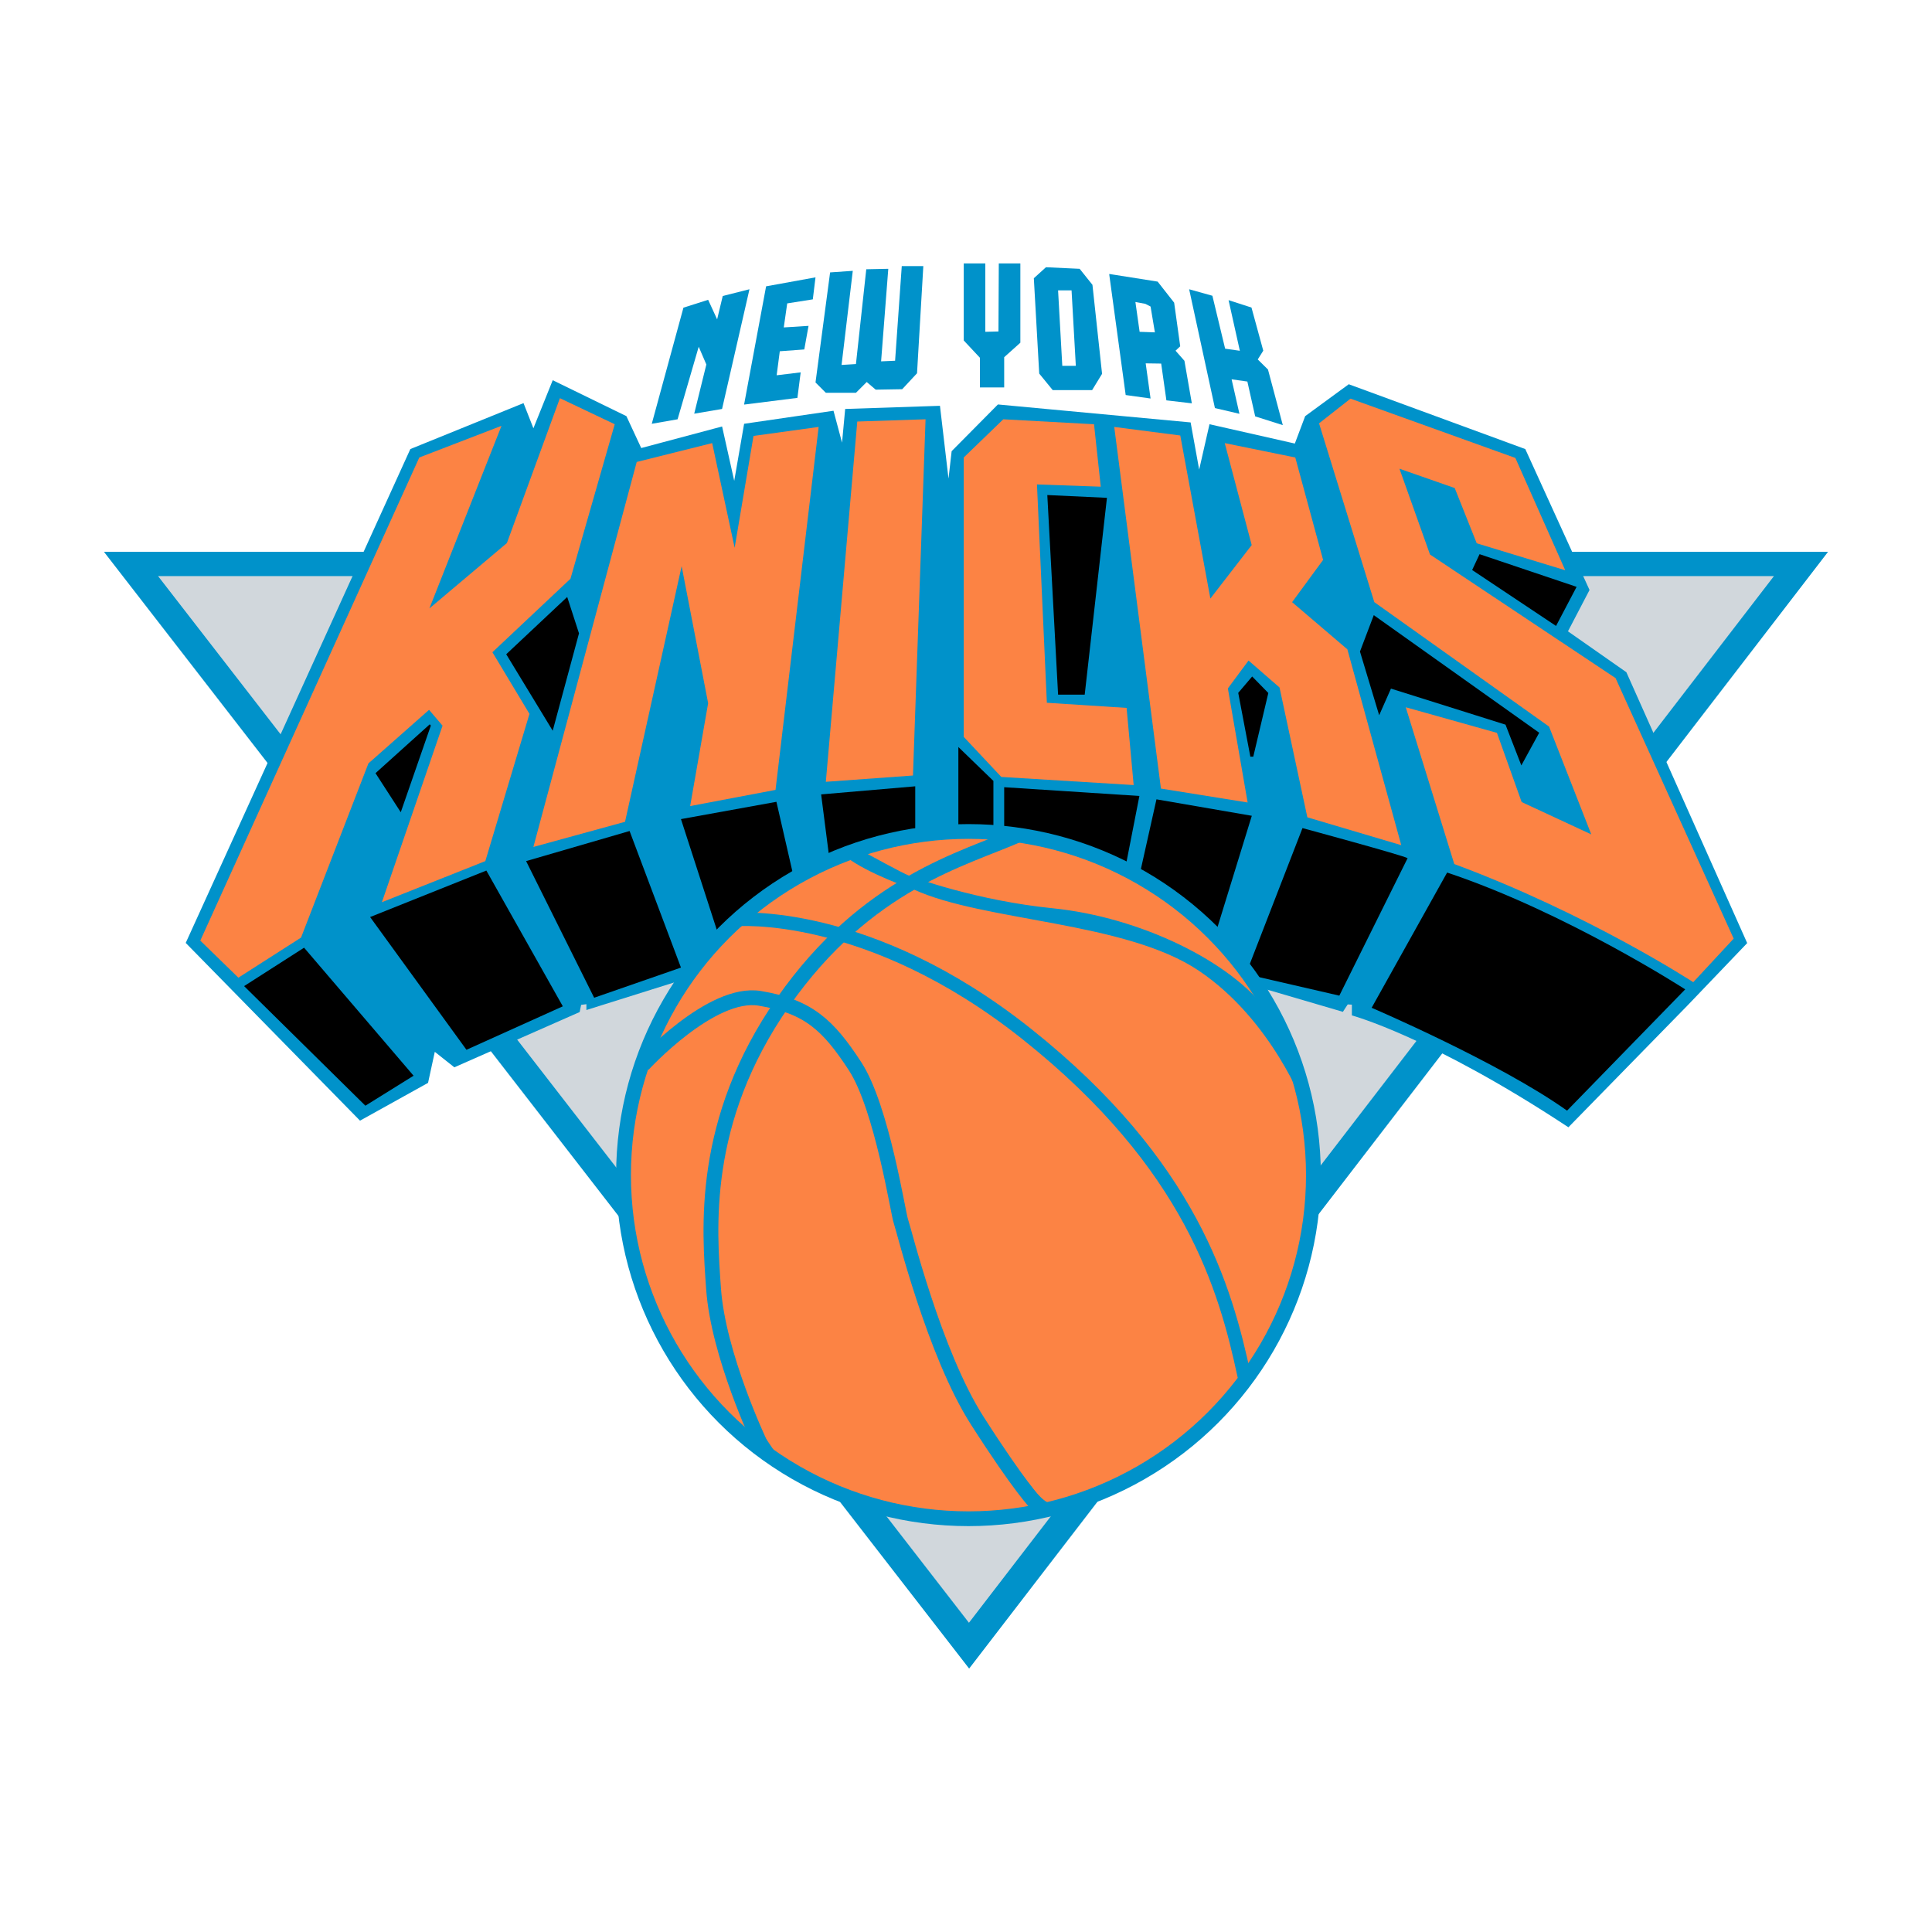 <?xml version="1.0" encoding="utf-8"?>
<!-- Generator: Adobe Illustrator 21.0.2, SVG Export Plug-In . SVG Version: 6.00 Build 0)  -->
<svg version="1.1" id="Layer_7" xmlns="http://www.w3.org/2000/svg" xmlns:xlink="http://www.w3.org/1999/xlink" x="0px" y="0px"
	 width="200px" height="200px" viewBox="0 0 200 200" enable-background="new 0 0 200 200" xml:space="preserve">
<g>
	<polygon fill="#D1D7DC" points="186.312,58.24 100.447,171.103 14.582,58.24 	"/>
	<path fill="#0092CA" d="M10.76,57.124l89.565,115.607L189.24,57.124H10.76z M100.305,167.988L16.36,59.635H183.64L100.305,167.988z
		"/>
	<path fill="#0092CA" d="M42.478,46.487L19.226,97.611l18.043,18.4l7.043-3.913l0.698-3.213l2.023,1.603l12.974-5.721l0.151-0.744
		l0.546-0.07v0.604l10.138-3.185l60.398,1.093l7.775,2.279l0.5-0.767l0.43,0.023v1.116c0,0,8.185,2.186,22.415,11.579l12.323-12.603
		l6.185-6.464L168.36,69.586l-6.045-4.232l2.232-4.278l-6.65-14.59l-18.275-6.709l-4.511,3.302l-1.069,2.837l-8.835-2l-1.07,4.697
		l-0.883-4.883l-19.95-1.86l-4.79,4.836l-0.325,2.837l-0.884-7.533l-9.812,0.326l-0.325,3.487l-0.884-3.302L77.03,43.87
		l-1.023,5.906l-1.256-5.627l-8.371,2.232l-1.535-3.302l-7.627-3.72l-2,4.976l-1.023-2.604L42.478,46.487z"/>
	<polygon points="58.717,61.798 52.404,67.727 57.217,75.644 59.937,65.564 	"/>
	<polygon points="44.487,74.981 38.872,80.038 41.487,84.084 44.6,75.112 	"/>
	<polygon points="108.417,51.247 114.59,51.535 112.288,71.912 109.533,71.912 	"/>
	<polygon points="129.436,78.329 128.181,71.726 129.623,70.029 131.297,71.738 129.739,78.329 	"/>
	<polygon points="157.489,79.236 155.85,75.016 143.992,71.284 142.771,74.04 140.783,67.448 142.213,63.681 159.338,75.853 	"/>
	<polygon points="153.164,57.368 163.209,60.751 161.082,64.797 152.397,59.007 	"/>
	<path d="M149.805,90.327l-7.813,13.998c0,0,13.253,5.674,20.229,10.649l12.231-12.556
		C174.452,102.418,162.081,94.42,149.805,90.327z"/>
	<path d="M145.714,88.839l-7.068,14.23l-9.674-2.232l5.861-15.113C134.832,85.723,145.295,88.56,145.714,88.839z"/>
	<polygon points="119.717,82.747 117.95,90.652 123.878,95.81 125.856,96.558 129.587,84.45 	"/>
	<polygon points="103.953,81.492 103.953,85.747 116.532,89.652 117.95,82.399 	"/>
	<polygon points="99.209,85.77 102.837,85.886 102.837,80.841 99.209,77.33 	"/>
	<polygon points="94.745,85.863 94.745,81.399 85.003,82.236 85.863,88.933 	"/>
	<polygon points="80.375,83.003 82.189,90.909 74.353,96.722 70.493,84.794 	"/>
	<polygon points="65.174,86.026 70.493,100.163 61.507,103.285 54.462,89.141 	"/>
	<polygon points="50.346,90.118 58.263,104.174 48.288,108.673 38.313,94.931 	"/>
	<polygon points="31.478,98.105 42.813,111.358 37.825,114.462 25.269,102.081 	"/>
	<ellipse fill="#0092CA" cx="100.256" cy="121.647" rx="36.476" ry="36.337"/>
	<ellipse fill="#FC8344" cx="100.256" cy="121.647" rx="34.942" ry="34.808"/>
	<path fill="#0092CA" d="M79.329,148.968c0,0,1.604,2.488,2.069,2.813c0.465,0.326-3.092-1.72-3.092-1.72l-0.535-1.325
		L79.329,148.968z"/>
	<path fill="#0092CA" stroke="#0092CA" stroke-width="0.279" d="M89.723,88.514c0,0,3.557,1.953,4.255,2.232
		c0.698,0.279,7.172,2.629,14.997,3.418c8.998,0.907,18.415,5.511,22.112,10.603l4.046,9.696c0,0-3.337-8.968-10.951-14.09
		c-7.673-5.162-22.321-5.092-29.576-8.44c0,0-4.743-1.604-7.045-3.418C87.56,88.514,88.07,87.617,89.723,88.514z"/>
	<path fill="none" stroke="#0092CA" stroke-width="1.395" d="M76.155,95.193c0,0,13.707-1.239,30.17,11.875
		c17.008,13.549,20.543,26.367,22.461,35.296l0.186,0.466"/>
	<path fill="none" stroke="#0092CA" stroke-width="1.535" d="M78.655,149.34c0,0-4.314-9.079-4.79-15.95
		c-0.419-6.045-1.441-17.299,7.209-29.669c8.65-12.37,18.694-14.788,24.368-17.299"/>
	<path fill="none" stroke="#0092CA" stroke-width="1.535" d="M66.564,110.231c0,0,7.069-7.72,12.091-6.883
		c5.022,0.837,7.072,2.752,9.862,7.03s4.461,15.29,4.74,16.035c0.279,0.744,3.441,13.672,7.905,20.647
		c4.464,6.975,6.138,8.65,6.138,8.65"/>
	<path fill="#0092CA" d="M106.438,153.455c0,0,1.91,2.781,2.781,2.119l-2.59,0.811l-0.541-2.284L106.438,153.455z"/>
	<polygon fill="#FC8344" points="43.406,47.358 51.916,44.08 44.452,62.983 52.474,56.217 57.961,41.22 63.637,43.917 
		59.054,59.914 50.974,67.518 54.81,73.9 50.242,89.141 39.534,93.396 45.812,75.121 44.417,73.482 38.139,79.027 31.164,97.059 
		24.676,101.209 20.735,97.372 	"/>
	<polygon fill="#FC8344" points="73.725,45.87 76.05,56.705 78.003,45.126 84.746,44.196 80.282,81.77 71.446,83.444 73.306,72.795 
		70.563,58.611 64.703,85.072 55.217,87.676 65.913,47.822 	"/>
	<polygon fill="#FC8344" points="95.813,43.404 94.511,80.281 85.49,80.932 88.745,43.636 	"/>
	<polygon fill="#FC8344" points="116.624,73.282 117.357,81.269 103.656,80.428 99.767,76.283 99.767,47.358 103.86,43.404 
		113.253,43.917 113.951,50.381 107.347,50.149 108.371,72.75 	"/>
	<polygon fill="#FC8344" points="115.346,44.197 122.182,45.081 125.298,61.961 129.576,56.427 126.786,45.871 134.087,47.359 
		136.967,57.962 133.759,62.336 139.479,67.217 145.059,87.492 135.337,84.609 132.457,71.169 129.248,68.379 127.109,71.262 
		129.155,83.074 120.18,81.633 	"/>
	<path fill="#FC8344" d="M156.87,47.406l5.162,11.626l-9.161-2.79l-2.279-5.72l-5.72-2l3.162,8.882l19.206,12.789l12.23,26.972
		l-4.185,4.511c0,0-10.835-7.069-24.739-12.23l-5.022-16.23l9.44,2.651l2.557,7.161l7.208,3.348l-4.371-11.161l-18.09-12.881
		l-5.72-18.508l3.255-2.558L156.87,47.406z"/>
	<polygon fill="#0092CA" points="67.471,43.871 70.749,31.85 73.307,31.036 74.237,33.059 74.818,30.641 77.585,29.943 
		74.748,42.336 71.865,42.824 73.121,37.732 72.33,35.895 70.144,43.404 	"/>
	<polygon fill="#0092CA" points="79.306,29.641 77.027,41.883 82.548,41.188 82.887,38.546 80.399,38.848 80.724,36.362 
		83.259,36.175 83.7,33.733 81.136,33.895 81.492,31.408 84.142,30.989 84.421,28.711 	"/>
	<polygon fill="#0092CA" points="85.932,28.2 84.421,39.593 85.49,40.662 88.607,40.662 89.723,39.546 90.652,40.337 93.396,40.29 
		94.931,38.639 95.582,27.548 93.35,27.548 92.66,37.343 91.211,37.407 91.955,27.827 89.676,27.874 88.607,37.686 87.118,37.779 
		88.28,28.037 	"/>
	<polygon fill="#0092CA" points="99.767,27.269 99.767,35.244 101.441,37.035 101.441,40.104 103.953,40.104 103.953,36.977 
		105.627,35.477 105.627,27.269 103.395,27.269 103.36,34.314 101.999,34.349 101.999,27.269 	"/>
	<path fill="#0092CA" d="M113.09,29.484l-1.325-1.657l-3.487-0.163l-1.256,1.139l0.558,9.87l1.395,1.709h4.081l1.029-1.683
		L113.09,29.484z M109.968,37.872l-0.436-7.813l0,0h1.395l0.442,7.813H109.968z"/>
	<path fill="#0092CA" d="M122.612,37.349l-0.919-1.045l0.483-0.455l-0.628-4.517l-1.709-2.18l-5.005-0.791v0.093l1.697,12.439
		l2.575,0.36l-0.505-3.639l1.604,0.023l0.54,3.807l2.633,0.308L122.612,37.349z M117.973,34.349l-0.436-3.087l1.029,0.192
		l0.54,0.279l0.448,2.673L117.973,34.349z"/>
	<polygon fill="#0092CA" points="123.1,29.944 125.768,42.243 128.306,42.837 127.495,39.267 129.127,39.497 129.936,43.103 
		132.796,44.01 131.262,38.255 130.203,37.209 130.773,36.302 129.553,31.838 127.181,31.071 128.348,36.312 126.825,36.095 
		125.507,30.617 	"/>
</g>
</svg>
